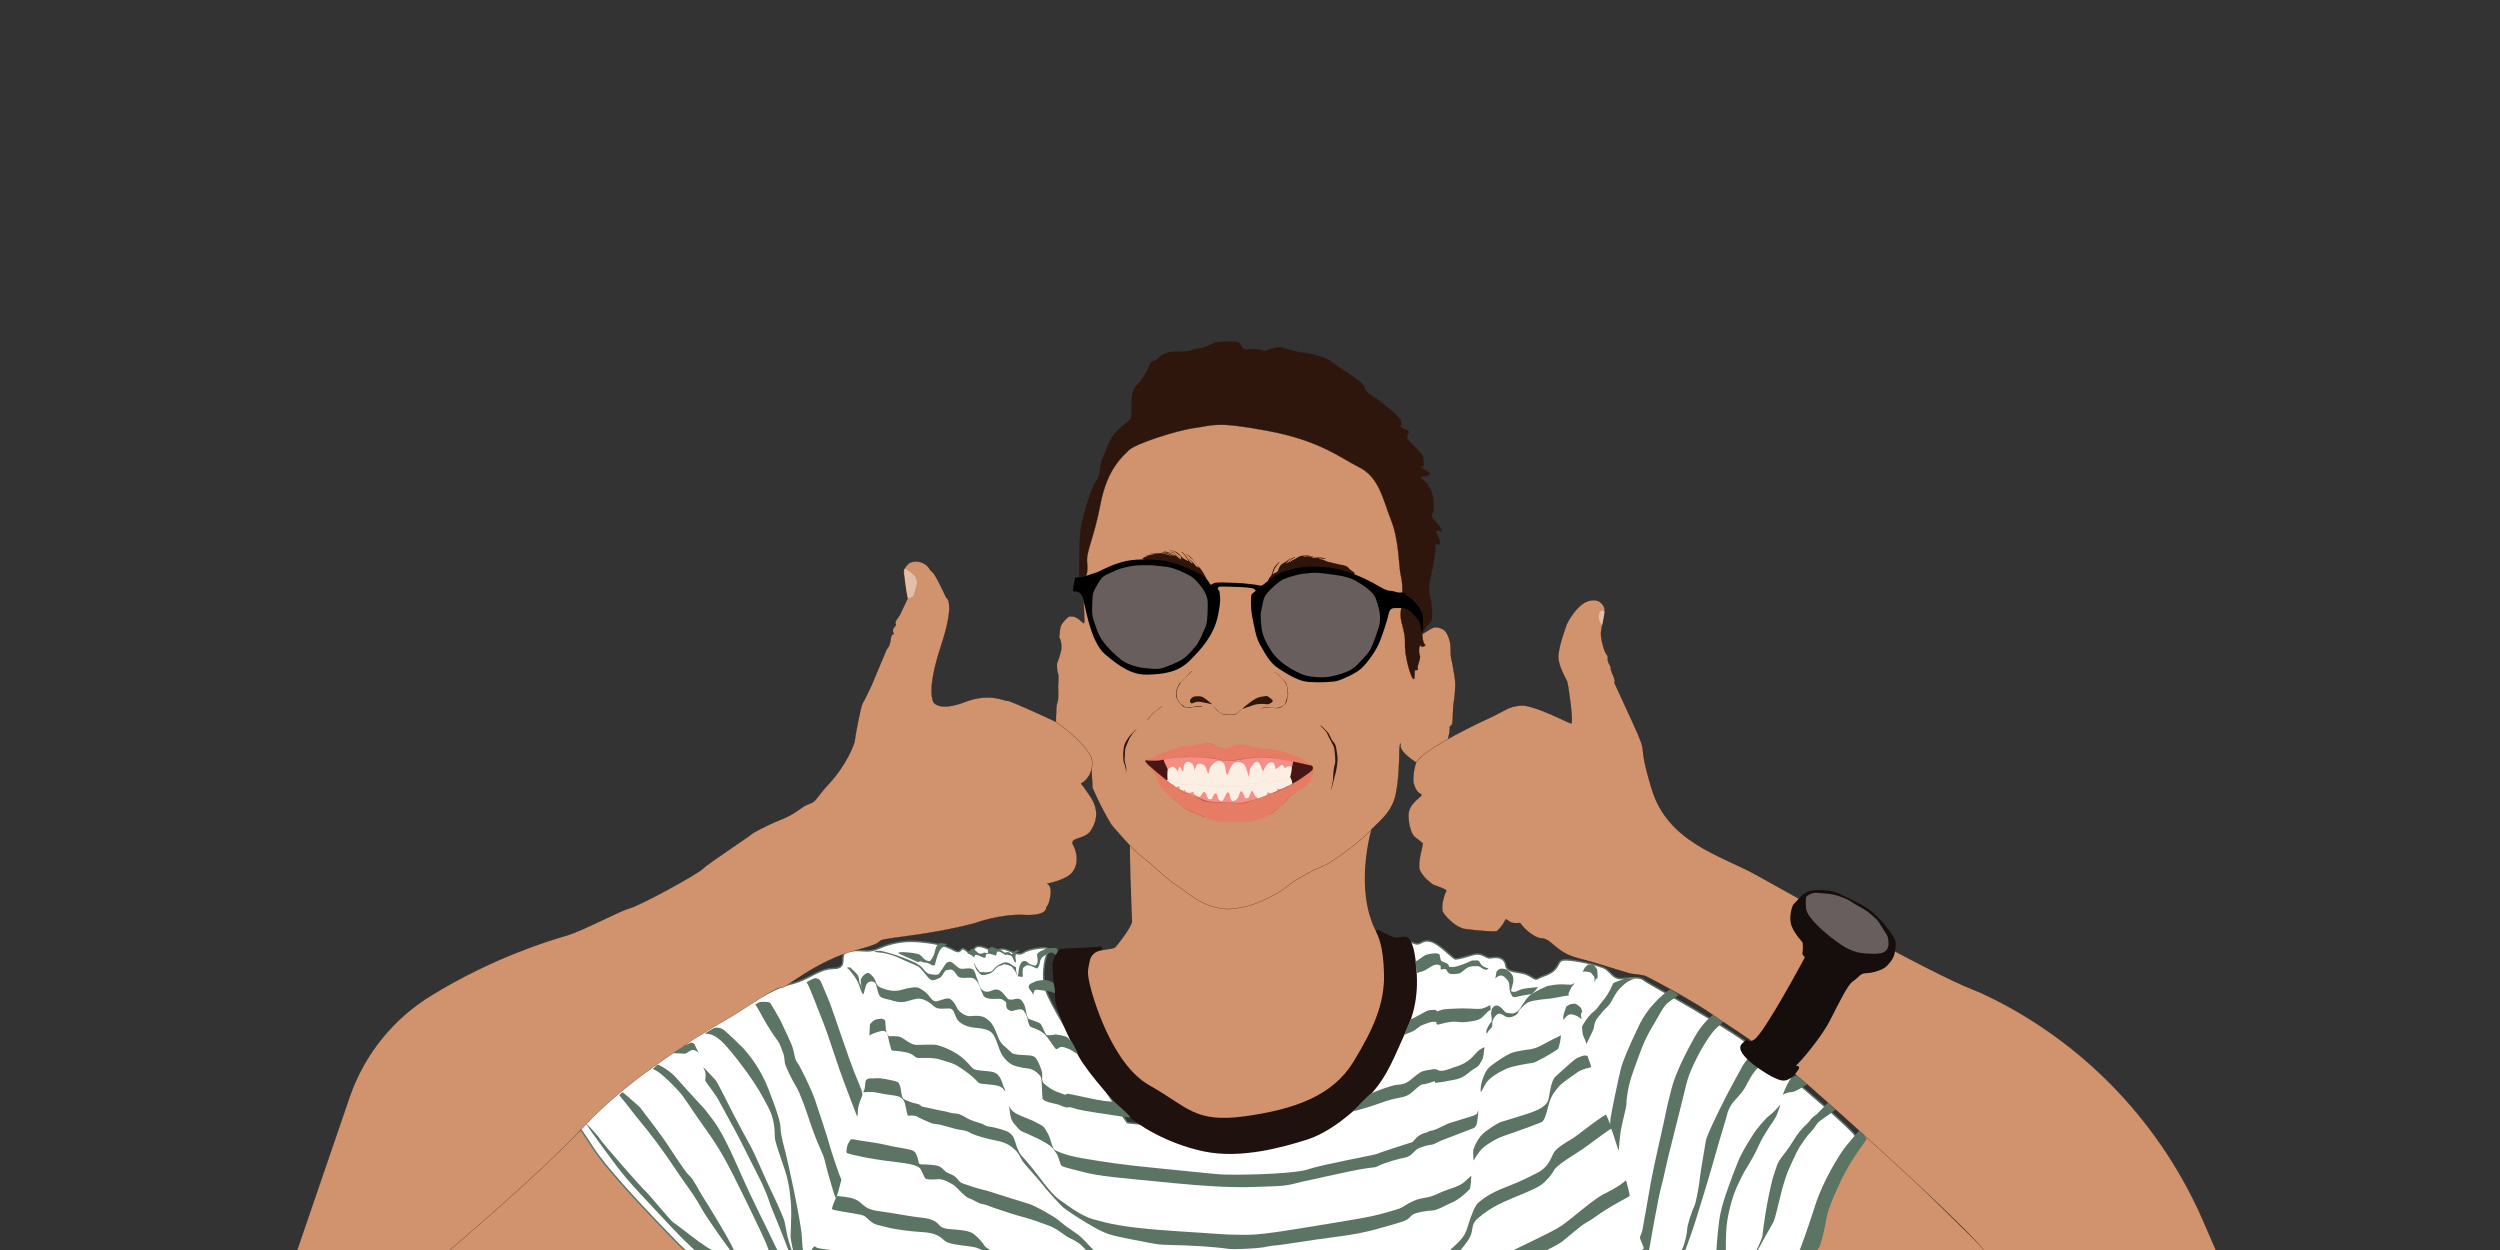 <?xml version="1.0" encoding="utf-8"?>
<!-- Generator: Adobe Illustrator 24.1.2, SVG Export Plug-In . SVG Version: 6.00 Build 0)  -->
<svg version="1.2" baseProfile="tiny" xmlns="http://www.w3.org/2000/svg" xmlns:xlink="http://www.w3.org/1999/xlink" x="0px"
	 y="0px" viewBox="0 0 10000 5000" overflow="visible" xml:space="preserve">
<rect x="0" y="0" width="10000" height="5000" fill="#333333" stroke="none"/>
<g id="biceps">
	<path id="right_bicep" fill="#D1936E" d="M7470.1,4538.6l481,473.2l-705.2,2.3C7245.9,5014.2,7383.2,4513,7470.1,4538.6z"/>
	<polygon id="left_bicep" fill="#D1936E" points="2344.4,4502.9 2792.7,5012.5 1748.7,5011.9 	"/>
</g>
<g id="face">
	<path id="neack" fill="#D1936E" d="M4521.4,3369.3l965.9-58.8c0,0-75.1,246.1,19.8,421.3c94.8,175.1,68.7,395.1,28.5,459.7
		c-40.1,64.6-106.5,233.9-267.1,279.3c-160.6,45.4-312.4,99.5-452.1,59.3c-139.6-40.1-417.2-199-466.1-349.1
		c-48.9-150.1-73.3-315.9-17.5-350.9c55.9-34.9,115.2-31.4,125.7-38.4s69.8-87.3,69.8-104.7
		C4528.3,3669.5,4515.1,3364.4,4521.4,3369.3z"/>
	<path id="head" fill="#D1936E" stroke="#2E160C" stroke-miterlimit="10" d="M4445.6,3299.1c-46.1-76.4-75.6-147.8-75.6-147.8
		s-5.2-89-4.1-111.1c1.2-22.1-16.9,0-16.9,0s-27.9,43.6-59.3,9.9c-31.4-33.7-60.5-51.2-64-97.7c-3.5-46.5-2.6-130.6,3.5-142.3
		c6.1-11.6,2.9-62,2.9-62s4.1-45.4-0.6-54.7c-4.7-9.3-3.8-39-3.8-39s16.9-42.8,17.7-62c0.9-19.2-3.8-34.6-7-39.3
		c-3.2-4.7-1.2-9,0-17.2c1.2-8.1,0.6-23.9,6.4-35.5c5.8-11.6,26.8-34,32.3-34.3s19.2-3.5,36.9,9.9s20.1,21.2,22.7,14
		s-4.7-112.9-2.9-127.4c1.7-14.5-8.1-119.3,8.1-189.1c16.3-69.8,17.7-112.9,63.1-208.9c45.4-96,52.7-146.3,197-234.2
		c144.3-87.9,242-94.8,281.6-89c39.6,5.8,279.9,8.1,353.2,62.3s238.6,96.6,292.7,170.5s93.1,268.8,93.1,268.8s41.3,377,50.6,382.3
		c9.3,5.2,9.3,13.4,21.5,7.6s35.5-25.6,50-23.9c14.5,1.7,30.3,7,39,19.2c8.7,12.2,16.9,36.1,18,50.6c1.2,14.5,0,43.6,4.1,59.3
		s8.7,44.2,10.5,55.3s5.8,27.3,4.7,55.9c-1.2,28.5-5.2,59.9-7,67.5c-1.7,7.6-2.9,71-4.7,78c-1.7,7-12.8,11.1-10.5,16.3
		c2.3,5.2-4.1,33.2-8.7,56.4s-22.1,66.3-51.2,76.8c-29.1,10.5-55.3,19.2-68.7,9.3c-13.4-9.9-67.5-41.3-68.1-71s-4.7,18-4.7,18
		s0.6,140.2-20.9,200.2c-21.5,59.9-64,87.3-97.7,124.5c-33.7,37.2-147.8,122.8-182.1,136.7s-111.7,52.4-149,84.4
		s-128.6,73.3-167.6,80.3c-39,7-73.3,18.6-137.3-2.9c-64-21.5-90.2-53.5-135-81.5c-44.8-27.9-97.7-84.4-136.7-112.3
		S4445.6,3299.1,4445.6,3299.1z"/>
	<g id="hair">
		<path id="hair_1_" fill="#2E160C" stroke="#2E160C" stroke-miterlimit="10" d="M4343,2303.7l-26.5,5.5c0,0-1.4-161.7,9.3-210.9
			c10.8-49.2,37.6-144.6,59.1-174.1c21.5-29.5,10.7-63.6,30.1-103.2s27.2-78.4,67.5-110.9c40.3-32.6,41.1-28.7,43.4-52
			c2.3-23.3-7.8-90,21.7-117.9s45-66.7,52.8-84.6c7.8-17.8,12.4-5.4,28.7-19.4c16.3-14,26.4-26.4,60.5-28.7s67.5,0,79.1-7
			c11.6-7,21.7-3.9,45-10.1c23.3-6.2,44.2-23.3,62.8-22.5c18.6,0.8,68.3-7,81.5,5.4s9.3,27.2,29.5,24s52.8,0.8,56.6,2.3
			c3.9,1.6,14.7,7,22.5,2.3c7.8-4.7,47.3-17.1,64.4-10.9c17.1,6.2,72.1,20.2,83.8,20.2c11.6,0,86.1,14,110.2,34.9
			S5455.4,1527,5457,1548c1.6,20.9,28.7,32.6,51.2,48.9c22.5,16.3,92.3,68.3,96.2,88.4c3.9,20.2-9.3,17.8,3.9,26.4
			c13.2,8.5,28.7,7,25.6,19.4s-8.5,18.6-3.9,25.6c4.7,7,60.9,59.7,62.3,71.4c1.3,11.6,5.6,35.7,0,37.2c-5.6,1.6-19.6-6.2-4.9,5.4
			c14.7,11.6,39.6,19.4,30.3,27.9s-51.2,6.2-28.7,17.8c22.5,11.6,41.9,55.9,42.7,70.6c0.8,14.7,7,52.8,0,62.1
			c-7,9.3-7.8,19.4,8.5,34.9c16.3,15.5,33.4,43.4,24,41.9c-9.3-1.6-27.2-12.4-17.8,7c9.3,19.4,20.2,42.7,10.1,45
			c-10.1,2.3-16.3-11.6-14.7,6.2c1.6,17.8-13.2,100.1-16.3,111.7c-3.1,11.6-14.7,60.5-7,83.8s17.1,97,2.3,110.2
			c-14.7,13.2-26.8,32.2-30.4,41.7s2.5,43.6,9.5,46.7c7,3.1-12.4,14.7-17.1,4.7s-10.1,24.8-3.9,37.2c6.2,12.4-10.9,41.1-7.8,53.5
			s-12.4,2.3-12.4,10.9s1.6,43.4-8.5,27.9c-10.1-15.5-32.6-90.8-30.3-142c2.3-51.2-24-86.9-16.3-128s8.5-107.8,0-138.9
			c-8.5-31-6.2-140.4-38.8-221.9c-32.6-81.5-46.5-171.4-128-212.6c-81.5-41.1-159-107.1-366.9-145.8
			c-207.9-38.8-214.9-21.7-290.1-11.6c-75.3,10.1-240.5,64.4-264.5,89.2s-86.1,72.9-113.3,214.9c-27.2,142-58.2,189.3-53.5,234.3
			C4353,2295,4343,2303.7,4343,2303.7z"/>
		<path id="right_eyebrow_2_" fill="#2E160C" d="M5068.6,2330.2c-2.3,7.3,6.4-18.9,13.1-24.1c6.7-5.2,9.9-29.1,16.6-38.1
			c6.7-9,20.1-22.7,20.1-20.7c0,2-5.5,7-7.3,9.9s-11.9,13.7-14.3,22.1c-2.3,8.4-7.6,16.9-5.5,16.6c2-0.3,19.8-8.4,20.7-12.8
			c0.9-4.4,6.7-22.1,17.5-28.2c10.8-6.1,23-13.5,25.6-16.9c2.6-3.4,7.6-7.8,5.8-4c-1.7,3.8-15.7,19.2-20.9,21.2
			c-5.2,2,14-5.5,16.9-7.9s4.4-11.3,14.3-16.3c9.9-4.9,11.1-0.3,7,0c-4.1,0.3-21.2,11.3-16.6,16s-3.5-1.5,10.5-7
			c14-5.5,22.7-16.9,39.3-17.5c16.6-0.6,22.1-0.9,24.7,0c2.6,0.9,1.5,2.6,0,2.6s-18.9-1.2-21.5,1.7c-2.6,2.9,7.3-1.2,15.1-0.6
			c7.9,0.6,19.2-2.3,23.6,0.9c4.4,3.2,0,2,0,2s-9.6-3.5-7.6-1.5c2,2,3.9,4.4,9.5,3.5s25.1-2.3,32.7-0.3s16.3,3.2,14,4.9
			c-2.3,1.7-21.8-4.4-25.3-1.5c-3.5,2.9,4.9,1.6,11.6,3.4c6.7,1.8,24.4,11.7,34,11.4c9.6-0.3,7.9,2,7.9,2s-7.9-2-5.5-0.3
			c2.3,1.7,18,2,24.1,4.9s38.7,4.1,46.3,16.3s22.4,12.8,24.4,23.6C5421.2,2306.6,5068.6,2330.2,5068.6,2330.2z"/>
		<path fill="#2E160C" d="M4830.9,2326.1c-8.1-21.2-26.2-50.9-34.3-57c-8.1-6.1-21.2-31.1-35.2-41.6s-22.1-14.8-18-11.9
			s21.6,17.4,27.1,22.3c5.5,4.9,27.6,34.7,23,32.5c-4.7-2.2-11.3-6-15.7-13.5c-4.4-7.6-23.6-23.9-23-22.1c0.6,1.7,15.7,14.8,15.4,18
			s-11.1-5.5-13.7-9.9s-21.5-32.9-28.5-34.9c-7-2-0.6,0.9,0,1.7c0.6,0.9,6.1,4.4,10.5,11.1s13.1,17.7,13.4,19.2s3.2,6.1-3.2,2.6
			c-6.4-3.5-16.9-9-21.2-14c-4.4-4.9-14.8-20.4-35.5-25.6c-20.7-5.2-20.7-4.4-18-3.5c2.6,0.9,20.7,3.8,30.5,11.3
			s20.7,15.1,19.5,17.5s3.2,11.5,0.3,9.5s-20.2-25-38.5-30.8c-4.5-1.4-4.2,0.7-4.2,0.7s19.6,3.3,36,25.5c16,21.6-8.1-9.3-18.3-12.8
			c-10.2-3.5-28.8-14.8-40.1-14c-11.3,0.9-3.8,1.5,0,1.7c3.8,0.3,33.7,9.7,37.5,13.7c3.8,4-0.6,1.4-7.9-1.2
			c-7.3-2.6-25.9-11.9-35.7-11.1c-9.7,0.9-3,2.9,2.2,3.2c5.2,0.3,34,10.8,30,11.1c-4.1,0.3-30.8-13.1-47.4-11.1
			c-16.6,2-46.5,2.6-40.7,3.8c5.8,1.2,19.2-0.3,18.6,0.9c0,0,1.2,0.4-4.9,1s-36.2,6-30.7,6c5.5,0,15-2.9,11.1-0.9
			c-3.9,2-23,7.3-20.9,11.8S4830.9,2326.1,4830.9,2326.1z"/>
	</g>
	<g id="nose">
		<path id="right_cavity" fill="#2E160C" d="M4848.9,2817.2c0,0-27.3-23.3-37.2-28.5c-9.9-5.2-31.4-5.2-40.7,0
			c-9.3,5.2-11.1,13.4-11.1,15.1c0,1.7,1.2,11.6,9.9,9.3s14-8.7,34.6-5.2S4848.9,2817.2,4848.9,2817.2z"/>
		<path id="left_cavity" fill="#2E160C" d="M4975.2,2829.4c0,0,43.3-38.4,66.4-41.9c23.2-3.5,26.1-5.8,32.5,0
			c6.4,5.8,16.9,10.5,16.9,16.3c0,5.8-15.7,13.4-19.8,13.4c-4.1,0-33.2-5.2-58.2,3.5c-25,8.7-44.8,14.5-46.5,17.5
			C4964.7,2841,4975.2,2829.4,4975.2,2829.4z"/>
		<path id="left_nose" fill="#2E160C" d="M4768.8,2684.5c0,0-44.9,40.3-52.3,55.6s-10.5,24.2-10.4,28.4c0.1,4.2,0.4,20.3,3,26
			s8.1,14.9,12.9,19.3c4.8,4.4,14.5,12.9,18.4,14.1c3.9,1.2,10.3,3.9,28.3,0.8c18-3.1,16.7-4.7,22.9-4.8c6.2-0.2,15.5,1,16.9,2.3
			s-2.9,1.6-4.2,0.8s-12.6-1.4-16.9-0.1c-4.3,1.3-14.8,1.7-16.6,2.3c-1.8,0.6-11.2,3.1-16.2,2.8c-5-0.3-19.5-2.7-23.6-6.9
			c-4.1-4.3-13.9-15.4-15.7-17.2c-1.8-1.8-10.9-18.5-10.7-22.6c0.2-4.1-0.8-20.1,0-21.5s11.1-28.5,12.7-29.7s9.2-7.9,10.3-9.8
			c1.1-1.9,29.6-29.9,29.9-31c0.3-1.1,10.6-9.5,10.9-9.1C4768.8,2684.5,4768.8,2684.5,4768.8,2684.5z"/>
		<path id="right_nose" fill="#2E160C" d="M5096.8,2687.4c9.3,5.8,47.7,33.7,51.2,61.1c3.5,27.3,4.7,30.8,0,43.1
			c-4.7,12.2-4.1,23.9-16.9,31.4c-12.8,7.6-19.8,9.9-34.3,8.7c-14.5-1.2-28.5-4.7-48.9,0.3c-20.4,5,11.9-1.2,16.2-0.9
			c4.3,0.3,8.7-1,26.1,0.5c17.4,1.5,25.3,2,32.1-1.6c6.8-3.7,22.1-13.8,24.5-25.5s6.3-26.3,6.1-29.4c-0.2-3.1-3.5-36.2-9.8-45.1
			c-6.3-8.9-25.3-27.9-26.2-28.5c-0.9-0.6-15.4-12.1-18.3-13.6S5096.8,2687.4,5096.8,2687.4z"/>
		<path id="mide_nose" fill="#2E160C" d="M4963.6,2838.6c-7.8,7.7-17.4,17.5-24.9,18.4s-33.6,2.1-40,0.8s-18.8-5.6-27.9-15.2
			c-9.1-9.6-16.8-19.5-17-18.7c-0.2,0.8,1.5,1.7,1.7,2.5c0.2,0.7,11.6,13.2,12.1,14.4c0.5,1.2,11.5,10.2,15.5,12.1s14.4,7.7,21.6,7
			c7.2-0.7,33.7-1.5,34.7-1.5s5.9-1.7,9.5-5.2c3.6-3.5,8.9-8.3,9.7-8.8c0.8-0.5,5.2-4.5,5-5
			C4963.4,2838.8,4963.6,2838.6,4963.6,2838.6z"/>
		<path fill="#2E160C" d="M4546.4,2916.1c0,0-46.5,37.8-51.4,75.1s-0.8,58.2,1.2,61.5s6.2,17.8,6.6,23.1s1.9,9.9,0.8,13.6
			c-1.2,3.7-0.8,8.9,0.6,1.2c1.4-7.8,1.2-21.1-0.6-27.5c-1.7-6.4-6.8-20.8-4.7-32c2.1-11.2-1.2-28.7,4.7-43.4s14.4-35.9,17.6-39.2
			c3.3-3.3,8.1-14.5,11.6-17.3C4536.3,2928.3,4550.5,2912.6,4546.4,2916.1z"/>
	</g>
	<g id="contours">
		<path fill="#2E160C" d="M4649.7,2823.8c0,0-36.7,24.8-46.5,38.2c-9.9,13.4-10.2,14.5-15.7,17.5c-5.5,2.9,2.6-0.1,3.8-1.2
			c1.2-1.1,7.6-7.5,8.1-8.9c0.6-1.4,5.4-9.1,7.1-9.8c1.7-0.7,8.9-9.8,12.9-12.2s10.8-8.9,12-9.5c1.2-0.6,12.5-8.3,13.5-9.2
			C4645.8,2827.8,4651.2,2823.4,4649.7,2823.8z"/>
		<path fill="#2E160C" d="M5281.6,2900.9c1.3,7.2,23.3,20.9,27.9,34.9c4.7,14,25.8,45.6,27.6,58.7c1.8,13.1,6.6,51.6,2.3,62.6
			c-4.3,11.1-5.5,28.6-6.3,39.1c-0.8,10.5,0,26.4-5.6,46c-5.6,19.6-4.7,18.8-2.3,14c2.3-4.8,10.7-36.3,11.8-44.2
			c1.2-8,2.5-7.4,5.2-18c2.7-10.7,10.3-47.5,7.6-67.5s-4.7-47.9-14.5-56.8c-9.9-8.9-18-34.5-23.5-40
			C5306.5,2924.2,5281.1,2897.8,5281.6,2900.9z"/>
		<path fill="#2E160C" d="M5527.9,3031.3"/>
	</g>
	<g id="mouth">
		<path fill="#471715" d="M4580.7,3041.5c0,0,161.6-28.9,178.6-26.7c17,2.1,407.9,5.8,441,24.1c33.2,18.3,50.6,20.9,51.2,30.5
			c0.6,9.6,0,25.9-7.3,33.2c-7.3,7.3-218.2,142.3-249,141.4c-30.8-0.9-156.2,21.5-223.1-23c-66.9-44.5-132.4-116.6-143.7-125.5
			C4617.1,3086.5,4575.9,3044.9,4580.7,3041.5z"/>
		<path id="gums" fill="#F58E87" d="M4672.3,3079.4c0,0-25-45.4-16.5-50.4s225.6-14.9,303.9-10.7c78.4,4.3,211,13.6,212.8,18.4
			c1.7,4.8-3.4,31.4-5.3,34.3c-1.9,2.9-14.3,27-8.5,38.2c5.8,11.2,14.5,29.1,12,34.1c-2.5,5-3.3,46.5-54.9,59.2
			c-51.6,12.6-275.4,54.1-340.2,21.1s-120.8-91.2-116.9-95.8c3.9-4.7,16.3-9.7,16.1-14.7C4674.6,3108.1,4672.3,3079.4,4672.3,3079.4
			z"/>
		<path id="top_lip" fill="#E67C64" d="M4580.7,3040.6c23.3-5.2,50.6-23.9,75.6-31.4c25-7.6,65.7-26.2,87.9-25.6
			c22.1,0.6,41.9-7,60.2-9.9s36.7-1.7,49.3,4.7c12.6,6.4,25.4,17.5,46.4,15.7c20.9-1.7,43.6-22.7,82.6-14.5s54.1,14,93.1,16.3
			c39,2.3,86.7,19.8,103.6,26.2c16.9,6.4,53.5,29.1,59.9,34.9c6.4,5.8,14,7.6,0,4.1c-14-3.5-129.8-31.9-184.4-31.1
			c-54.7,0.8-91.1,5.5-118.6,11.9c-27.5,6.4-47.8-2.3-66.4-5.2c-18.6-2.9-88.6-10.5-113.2-9.9c-24.7,0.6-90.4,8.7-114.3,14
			C4618.5,3045.8,4580.7,3040.6,4580.7,3040.6z"/>
		<path fill="#FBEEE2" d="M4737.8,3122.2c12-0.2,367.9-12.1,367.9-12.1l54.9-1.8c0,0,11.9,18.4,6.5,31.7c-5.4,13.3-17.1,5-17.1,5
			s-5.2-1.9-3.6,2.7c1.6,4.6-15.6,7-19.6,8.9s-13.5-0.9-13.5-0.9c-4.8-1.7-5.8,3.3-3.4,6c3.8,4.3-7.5,4.8-19,9.6
			c-11.5,4.8-11.6,0.2-15-1.3c-3.3-1.6-6.2-0.4-7.4,6c-1.2,6.4-9.7,7-25.2,15.3s-12.6-0.6-17.8-2.7c-5.2-2.1-12.8-22.1-16.1-25
			c-3.3-2.9-6.8,7.8-11.4,19.8c-4.6,12-12.2,9.9-16.1,8.9c-3.9-1-8.1-17.8-10.3-21c-2.1-3.2-4.9-7.7-8.9-5.8
			c-4.1,1.9-6,17.3-11.2,25.4c-5.2,8.1-13.4,14.6-21.3,13.5c-8-1-9.3-19-11.9-26.9c-2.6-7.9-2.2-7-7.1-8.7
			c-4.9-1.7-15.7,30.8-21.3,34.3c-5.6,3.5-10.9-0.6-14.6-4.3c-3.7-3.7-5-12.4-6.4-18.4c-1.4-6-7.4-6.6-9.5-6.8
			c-2.1-0.2-6.6,10.9-10.5,18.6c-3.9,7.8-12,3.9-15.3,3.7c-3.3-0.2-8.3-20.2-10.5-23.3c-2.1-3.1-4.3-3.9-8-4.8
			c-3.7-1-9.9,14.9-15.3,19c-5.4,4.1-15.9-5.6-19-6.4c-3.1-0.8-7.2-9.7-7.8-12.2s-4.3-1.6-8.9,2.1c-4.7,3.7-13-1-17.8-1.6
			s-4.8-7.4-6-9.1c-1.2-1.8-1.9,0.2-4.1,2.1c-2.1,1.9-14-2.5-16.5-4.9c-2-1.9-1.4-11.4-2.6-12.1c0,0-3.6,0-6.8,2.6
			c-3.2,2.6-5.1,2.8-8.5-0.4c-3.4-3.2-7.7-5.9-7.2-7.2c0.5-1.3,0-2.1-2-1.9c-2,0.2-6.4,1.9-7.8,0.4c-1.4-1.5-21.1-13.8-18.8-16.2
			c2.3-2.4,5.2-4.5,6.6-4.3S4728,3122.4,4737.8,3122.2z"/>
		<path id="teeth" fill="#FBEEE2" stroke="#F58E87" stroke-width="0.25" stroke-miterlimit="10" d="M4670.6,3078.4
			c-1.4,15.1-2.3,38.1,1.5,41.9c3.8,3.8,24.4,12.5,34.3,9.3c9.9-3.2,5.8-8.4,7.9-5.8c2,2.6-0.3,10.8,4.9,11.9c5.2,1.2,16,4.1,16.9,0
			c0.9-4.1,0.6,2.2,4.4,2.1c3.8-0.1,22.7,2.6,30.5-2.1c7.9-4.7,7.3-5.5,9.3-4.4c2,1.2,2.3,5.8,9,7.1c6.7,1.3,20.1,4.8,30.3,3.3
			s8.1-2.6,10.2-1.5c2,1.2,6.1,7,10.8,6.7s57.3,0.9,60.2-1.5s4.9-4.1,6.7-3.8s4.4,3.2,6.6,3.5c2.2,0.3,61.8,2.4,66.2,1.8
			c4.4-0.6,11.6-5.3,14.3-9.6s0.3-8.1,3.5-5.8c3.2,2.3,19.8,5.2,27.6,3.5s14.5-5.5,21.5-10.8c7-5.2,7.9-6.7,11.3-3.8
			c3.5,2.9,8.4,11.1,14.8,11.1s12.8,0.9,16.3-3.5c3.5-4.4,5.8-10.2,8.7-11.6s4.1-2.3,6.1,2.9c2,5.2,7.3,8.7,14.3,7.6
			c7-1.2,8.4-2,11.3-4.9c2.9-2.9,3.5-7,6.1-5.8c2.6,1.2,3.2,7,8.4,5.5c5.2-1.5,13.1-5.5,15.7-12.2s8.1-33.7,6.7-39.3
			c-1.5-5.5-11.3-7.9-16.6-4.9c-5.2,2.9-11.9,9-12.5,6.4c-0.6-2.6-5.8-13.7-10.5-12.2s-18.9,13.4-22.4,15.7s-2.9-6.1-4.4-10.5
			s-4.7-13.4-7.9-14.8s-16-1.5-21.8,4.9c-5.8,6.4-18.3,25.3-17.5,30c0.9,4.7-4.7-4.4-6.4-10.5c-1.7-6.1-9.9-28.2-18.9-27.6
			c-9,0.6-14,7.3-14.3,9.9c-0.3,2.6-12.5,6.1-14.8,27.3c-2.3,21.2-3.2,24.1-4.4,20.4s-10.8-43.3-20.7-49.5
			c-9.9-6.1-26.5-11.9-37.7-2.3c-11.2,9.6-18.4,22.4-22.4,38.1c-3.9,15.7-10.1,2-10.1-3.5c0-5.5-2.9-27.1-8.7-34
			c-5.8-7-19.5-13.4-31.1-6.4s-24.1,20.1-25.9,30.8c-1.7,10.8-3.2,18.6-6.1,15.1c-2.9-3.5-6.1-27.6-17.5-33.5
			c-11.3-5.8-24.7-7.5-29.1,3.5s-6.7,16.8-6.4,19.2s-3.8-22.1-9.9-27.1c-6.1-4.9-13.1-9.3-19.2-7.9c-6.1,1.5-14.8,10.2-15.1,23.6
			c-0.3,13.4-2.3,17.5-4.7,14c-2.3-3.5-9-18.9-11.9-16.9c-2.9,2-4.9,7.6-4.9,15.7s-4.1-2.3-8.1-7c-4.1-4.7-10.2-10.8-15.7-9.6
			C4684,3067.9,4670.8,3075.7,4670.6,3078.4z"/>
		<path id="bottom_lip" fill="#E67C64" d="M4587.1,3054.8c54.1,47.4,128.3,107.9,151.9,115.2s59.1,19.8,64.9,24.1
			c5.8,4.4,28.5,15.1,75.6,15.1c47.1,0,80.3,14.5,185.6-27.3c105.3-41.9,130.9-62.3,147.2-73.3c16.3-11.1,34.6-25,36.9-28.5
			c2.3-3.5,5.8-8.4,5.8-3.8c0,4.7-11.9,53.8-23.9,62.3c-11.9,8.4-65.2,40.4-79.7,57s-39.9,37.8-64.6,57.9
			c-26.2,21.3-75.6,34-102.1,35.2c-26.5,1.2-108.2,0.6-125.1-3.8c-16.9-4.4-118.1-46.8-138.5-63.7c-20.4-16.9-82-71.9-84.7-83.2
			c-2.6-11.3-8.1-36.1-25.6-55C4593.5,3064.1,4587.1,3054.8,4587.1,3054.8z"/>
		<path id="lip_contour" fill="#C05140" d="M4579.5,3040.6c6.5,0.6,42.7,4.6,66.7-0.8c24-5.4,83.7-12.1,86.4-12.6
			c2.7-0.4,89.1-0.8,127.7,6.8c38.6,7.6,41.9,11.9,62.1,8.6c20.2-3.3,69.2-10.9,79.1-11.5c9.9-0.6,75.3-3,82.2-1
			c6.9,2,52.3,8.7,59.6,10.1c7.3,1.4,43.3,8.4,65.2,13.5c21.9,5.1,39.1,8.8,39.2,9.1s0.1,0.5-1.6,0s-77.3-18.3-91.7-20.1
			c-14.4-1.8-59.6-11.1-84.2-12.4c-24.5-1.2-68.5,2.8-70.8,2.5s-57.2,9.2-64.1,9.8s-24,4.2-47-1.3c-23.1-5.5-60.1-11.7-96.5-12.6
			c-36.4-0.9-75-1.2-112.6,5.7c-37.6,6.9-50.1,8.9-67.5,8.4c-17.4-0.4-30.5-0.6-31.1-1.4S4579.5,3040.6,4579.5,3040.6z"/>
		<path id="lip_contour_one" fill="#C05140" d="M4692,3194.2c2.9,2.2,24.1,22.4,29.7,25.9c5.5,3.5,20.2,14.7,55.7,30
			c35.5,15.3,38,16,38.1,17c0.1,1-0.2,1.3-6.2-1.5s-24.4-12-33.2-14.6c-8.8-2.7-33.4-16.1-36.9-18.3c-3.5-2.1-36.2-26.6-41.1-32
			c-4.8-5.5-6-5.8-6-6.2C4691.9,3194.1,4692,3194.2,4692,3194.2z"/>
		<path fill="#C05140" d="M4822.1,2971.8c5.9,0,15.9,0.6,21.5,2.3s17.3,7.4,20.5,9.6c3.2,2.2,12.4,7.7,19,8.6
			c6.6,0.9,11.9,2.1,14.9,1.8c3.2-0.3,3.4-0.5,3.3-0.4c-0.1,0.1-1,0.2-1.6,0.4c-0.6,0.2-2.5,0.3-3.3,0.3c-0.9,0-13.9-0.9-16.9-1.9
			c-3-0.9-5.9-2.8-6.4-3.1c-0.5-0.3-7.5-4.3-9.1-5c-1.6-0.7,0.5,0.3-4-2.2c-4.5-2.5-5.9-3.1-12-5.5c-6.1-2.4-6.5-2.3-8.4-2.5
			c-1.9-0.3-12-1.4-14.4-1.9c-2.4-0.4-3.3-0.2-3.2-0.4C4822.1,2971.8,4822.1,2971.8,4822.1,2971.8z"/>
		<path fill="#C05140" d="M5157.9,3187.4c-3.8,3.8-14.4,15.4-18,19.8c-3.7,4.4-15.2,13.2-18.5,16.7s-19,18.4-24.8,21.2
			c-5.8,2.8-13.2,10.9-15.3,11.8c-2.2,0.9-1.8,1.7-0.9,1.5c0.9-0.3,9.8-7,11-7.6c1.2-0.6,6.7-6.3,9.5-7.3c2.7-1,10.7-9.1,13.5-11.9
			c2.8-2.7,2.9-4.3,8.1-8.1c11-8.1,20.2-17.9,21.9-18.8s9.6-11.9,11.5-14.2s2.7-3.3,2.5-3.2
			C5157.9,3187.4,5157.9,3187.4,5157.9,3187.4z"/>
		<path fill="#C05140" d="M4585.2,3053c20.6,18,64.2,54.5,68.2,57.7c3.9,3.2,56.9,51.9,88.7,60.3c31.8,8.4,62.1,24.5,68.8,27.1
			c6.7,2.7,23,12.2,96.3,12.4s45,9.9,115.3-13.3c70.3-23.2,78.7-30.3,101.4-39.9c22.7-9.6,55.4-26.4,70.1-36.3
			c14.7-9.8,48.2-32.3,53.9-39.3c5.7-7,5.8-7,5.8-6.8c0,0.2-0.3,0.5-0.8,1.2s-2.6,4.1-8.1,8.9c-5.5,4.8-19.3,15.5-25.5,19.3
			c-6.2,3.7-24.5,17.2-26.4,18.1s-23.9,13-25.8,15.2c-2,2.2,0.5,0.1-18.1,9.5c-18.6,9.4-37.2,18.9-42.3,20.3s-87.2,32.3-99.2,36
			c-12,3.7-26.6,10.5-36.3,10.5c-9.7,0-62.3-3.1-74.3-2.3c-12,0.8-72.5-0.8-87.9-9.9s-35.9-23.1-55.3-26
			c-19.4-2.9-31.8-12.4-35.5-14.2c-3.7-1.7-57.6-41.1-62.6-46.7c-5-5.6-55.5-47.3-57.6-49.3s-13.9-12-13.3-12.3
			C4585.2,3053,4585.2,3053,4585.2,3053z"/>
	</g>
	<g id="sunnies">
		<path id="sunnies_outline_2_" d="M4300.8,2309.8c0,0-12.2,54.7-7.5,55.9c4.7,1.2,25.7-4.4,36.1,19.9s29,179.1,90.7,231.4
			c61.7,52.4,110.5,83.8,171.1,81.5c60.5-2.3,117.5-7,166.4-54.7c48.9-47.7,98.9-105.9,114-180.4s7-75.6,7-90.8
			c0-15.1-9.9-12.5-7-18.6c2.9-6.1-1.2-7.3,12.5-7.6c13.7-0.3,115.8,0.9,130.3,8.4c14.5,7.6,5.8,10.8,1.5,14.3
			c-4.4,3.5-11.3,6.1-11.6,18.9s-2.6,46,5.8,84.9c8.4,39,13.4,77.7,30.5,106.5c17.2,28.8,35.8,71,75.3,95.7
			c39.6,24.7,77.7,49.7,119,52.7s92.8,0.9,113.2-4.1c20.4-4.9,73.6-29.7,94.5-47.7c20.9-18,54.4-62,70.7-96.6
			c16.3-34.6,36.9-104.1,39.9-117.8c2.9-13.7,5.8-28.8,25-29.4c19.2-0.6,25,1.2,31.1-0.6c6.1-1.7,27.9,9.2,37.5,18.6
			s33.2,32.9,34.9,51.8c1.7,18.9,4.1,24.7,6.4,23c2.3-1.7,3.5-5.8,3.8-23.9c0.3-18,1.5-42.8-7.9-58.5c-9.3-15.7-24.7-38.4-46-53.2
			s-18.6-17.5-25.6-19.5c-7-2-8.4,4.1-33.2-3.5c-24.7-7.6-20.4,3.8-60.8-20.1s-87-46.3-135-60.8c-48-14.5-63.4-15.1-87.9-16.9
			c-24.4-1.7-62.8-7-117.8,5.8s-57,17.5-79.4,30.5c-22.4,13.1-42.2,33.2-47.7,34.9s-3.8,4.7-14.3,1.7s-63.1-9-87.3-9.9
			s-75.3-2.6-77.7-1.5c-2.3,1.2-10.5-0.6-15.7,2.3c-5.2,2.9-11.3,8.7-14.8,4.7c-3.5-4.1-10.8-30.3-64.6-53.5s-87.3-36.9-131.8-41.9
			c-44.5-4.9-108.5-8.7-164.7,8.7c-56.1,17.5-78.8,35.8-98.6,41s-23.3,8.7-38.4,11.9s-13.4,5.8-24.7,5.5
			C4307,2308.9,4300.8,2309.8,4300.8,2309.8z"/>
		<path fill="#675E5D" d="M4603.6,2260.9c50,4.7,75.6,4.7,112.1,20.9c36.5,16.3,53.1,22.5,74.1,46.5c20.9,24,40.7,51.2,41.1,80.7
			c0.4,29.5-0.4,82.6-9.3,100.5c-8.9,17.8-23.7,60.1-43.8,81.1c-20.2,20.9-30.6,42.3-81.1,63.6c-50.4,21.3-58.2,22.9-88.8,20.9
			s-90.4-8.1-127.2-39.2c-36.9-31-77.2-71-91.2-111.7c-14-40.7-22.9-58.2-20.9-90s-1.9-57.4,11.6-79.1c13.6-21.7,20.2-45,47.3-57.4
			c27.2-12.4,46.9-22.5,71.8-27.9c24.8-5.4,39.2-8.5,66.3-8.9C4592.7,2260.5,4603.6,2260.9,4603.6,2260.9z"/>
		<path fill="#675E5D" d="M5291.3,2293.1c69.8,8.5,102,13.6,132.3,30.6c30.3,17.1,71.8,45.4,80.3,72.5s26,69.4,10.1,116.4
			c-15.9,46.9-26.8,83.4-47.7,106.3c-20.9,22.9-44.2,52.3-72.1,65.1c-27.9,12.8-70.6,24.5-100.5,25.2c-29.9,0.8-66.7-3.5-89.6-13.6
			s-84.6-41.5-113.7-84.2c-29.1-42.7-41.5-72.1-44.6-104s-5-52.4,0-68.7s4.5-45.4,22.4-65.9c17.9-20.6,47-47.3,66.8-56.2
			c19.8-8.9,62.8-20.2,77.6-21.7c14.7-1.6,45.4-4.7,56.6-3.5C5280.5,2292.7,5291.3,2293.1,5291.3,2293.1z"/>
	</g>
</g>
<g id="shirt">
	<path id="shirt_1_" fill="#FFFFFF" stroke="#5C7464" stroke-width="6" stroke-miterlimit="10" d="M2698.8,4183.3
		c0,0,368.7-226.5,454.8-245.1c86.1-18.6,115.6-63.6,181.5-64.4c65.9-0.8,10.9-62.8,60.5-69.8c49.7-7,73.7,7,107.8-6.2
		c34.1-13.2,85.3-38.8,173.8-31c88.4,7.8,117.1,22.5,142,35.7c24.8,13.2,22.5-11.6,34.9-7s33.4,32.6,38.8,10.9
		c5.4-21.7,17.8-28.7,58.2-10.9c40.3,17.8,41.1-8.5,75.3,3.9s49.7,24,69,10.1c19.4-14,91.3-23.9,95.4-14.7c4.1,9.2,1.8,12,1.8,12
		s-26.5,46.8-15.1,133.7c11.4,86.9,331.9,550.3,331.9,550.3l677.9,68.4l403.8-446.3l16.2-343.4c0,0,22.6-8.3,49,3.4
		c26.4,11.6,28.7-16.1,65.2-7.6c36.5,8.4,90.8,70.5,100.1,70.5c9.3,0,23.3-3.1,67.5-16.3c44.2-13.2,51.2,17.1,76.8,11.6
		c25.6-5.4,53.5,0.8,57.4,31c3.9,30.3,55.1,23.3,82.2,34.9c27.2,11.6,33.4,25.6,48.1,16.3c14.7-9.3,48.9-14.7,68.3-38
		c19.4-23.3,10.1-37.2,46.5-35.7c36.5,1.5,136.1,21.8,156.5,37.3c20.4,15.5,28.9,35.7,53.8,37.2s76.6-11.1,96.1,5.7
		c19.5,16.8,332.1,180.5,480.3,300.7c148.2,120.2,358.5,301.2,366.2,322.8c7.7,21.6,13.9,1.5-6.3,29.4
		c-20.2,27.9-127.2,187.7-148.2,311.9s-46.5,127.8-46.5,127.8h-4460c0,0,3.9,15.7-58.2-47.9c-62.1-63.6-268.4-275.4-332-375.5
		c-63.6-100.1-65.8-90.3-63-93.1c2.7-2.9,129-116.3,148.4-128C2474.8,4356.3,2673.7,4191.1,2698.8,4183.3z"/>
	<path id="lapel" fill="#1F110E" d="M4243.8,3795.2c0,0,141.4-7,155.4-8.7c14-1.7,7.8,12.4,7.8,12.4s-40.7,7.3-47.9,44.8
		c-7.3,37.5-11.1,40.9-1.2,88.1c9.9,47.3,86.7,323.6,240.3,409.8c153.6,86.1,179.2,151.3,381.7,123.4
		c202.5-27.9,351.4-83.8,432.9-216.4c81.5-132.7,125.7-235.1,123.3-351.4c-2.3-116.4-25-154.2-29.1-165.2
		c-4.1-11.1-1.2-12.2,2.3-13.4c3.5-1.2,54.7,29.7,71,31.4c16.3,1.7,39-8.7,50,0c11.1,8.7,23.9,26.8,31.4,86.1
		c7.6,59.3,17.5,168.7-32.6,277c-50,108.2-78,192.6-149,267.1c-71,74.5-163.5,150.7-254.8,179.2c-91.3,28.5-261.2,78-411.4,46
		c-150.1-32-264.7-107.6-303.7-143.7c-39-36.1-155.4-164.7-194.9-235.1c-39.6-70.4-91.9-185.6-94.8-231.6
		c-2.9-46-14.5-126.3-9.3-146.6C4216.5,3827.8,4231,3799.9,4243.8,3795.2z"/>
	<g id="stripes">
		<path fill="#5C7464" d="M4947.3,4698.8c62.8,0,239.7-4.7,287.4-22.1c47.7-17.5,267.6-57.2,273.5-61.2s133.8-44.7,133.8-44.7
			s7,1.2,16.3-11.6c9.3-12.8,24.4-23.3,43.1-27.9c18.6-4.7,5.8-5.8,26.8-9.3c20.9-3.5,50-23.3,72.1-30.3c22.1-7,60.5-18.6,75.6-23.3
			s30.8-9.6,32.9-15.4c2-5.8,4.4-13.4,4.7-10.2s-3.8,47.4-7.3,55c-3.5,7.6-4.4,11.1-13.4,15.4s-119.6,45.1-130.3,50
			c-10.8,4.9-26.8,14.3-34.3,15.4c-7.6,1.2-14.8,1.2-28.2,5.8c-13.4,4.7-26.8,6.1-38.4,18c-11.6,11.9-23.3,23-33.5,25.9
			s-46,9-87.6,24.1c-41.6,15.1-29.1,15.7-47.7,17.5c-18.6,1.7-43.6,5.2-94.3,15.7c-50.6,10.5-152.7,33.2-187.6,40.7
			c-34.9,7.6-49.2,17.2-128.9,19.2c-79.7,2-144.6,10.5-384-12.8c-239.4-23.3-296.4-26.8-371.8-46.3c-75.3-19.5-76.8-19.5-81.5-25.6
			s-12.2-39.1-17.7-45.5c-5.5-6.3-12.5-23.8-36.4-39.2s-57.9-30.8-79.4-40.4c-21.5-9.6-27.1-8.7-39.9-23.6
			c-12.8-14.8-22.7-25.6-25.9-35.8s-7.3-32.6-7.6-39.9c-0.3-7.3-1.7-16.3,0-11.6c1.7,4.7,6.1,19.8,32.9,32.6
			c26.8,12.8,63.1,25,72.4,31.4c9.3,6.4,29.7,12.2,36.7,25.6s12.2,16.3,20.1,39.9c7.9,23.6,11.3,41.5,19.6,45.7
			c8.3,4.2,35.1,20.4,115.9,34s146.9,24.7,311,40.4c164.1,15.7,226,23.9,254.3,23.9C4928.9,4698.5,4947.3,4698.8,4947.3,4698.8z"/>
		<path fill="#5C7464" d="M3772.5,4188c41.2,16,71.6,34.9,97.2,62.3c25.6,27.3,20.9,28.5,53.5,32c32.6,3.5,56.4,1.7,70.4,19.2
			c14,17.5,16.9,36.1,19.8,42.5c2.9,6.4,12.8,25.6,4.7,18c-8.1-7.6-7-18-48.9-22.7s-48.9-2.9-55.9-9.3c-7-6.4-21.5-23.9-49.5-43.6
			s-41.9-30.3-73.3-39s-38.4-15.1-79.1-15.7c-40.7-0.6-36.1,2.3-46-1.7c-9.9-4.1-12.2-15.1-44.8-21.5c-32.6-6.4-49.5-4.7-52.9-7
			c-3.5-2.3-2.9-5.8-7.6-20.9c-4.7-15.1-9.9-48.3-12.8-50c-2.9-1.7-6.7-10.2-25.3-5.8c-18.6,4.4-39,13.1-40.7,14.8
			c-1.7,1.7-4.1,6.4-3.5,1.2c0.6-5.2,0.9-43.3,2.3-44.5c1.5-1.2,14.5-17.7,26.2-18.9c11.6-1.2,16.9-4.7,25-1.2
			c8.1,3.5,9,2.6,10.2,11.9c1.2,9.3,0.9,31.7,2.9,35.2c2,3.5,9.2,21.5,9.7,21.6c0.5,0.1,37.3-2.2,49.6,3.9
			c12.2,6.1,39.7,29.6,58.8,30.6c19.1,1.1,72.5-3.4,87.5,1.3C3764.9,4185.2,3768.1,4186.3,3772.5,4188z"/>
		<path fill="#5C7464" d="M6066.7,4206c49.5-10.5,62.8-5.2,99.5-25c36.7-19.8,61.7-32.6,69.2-35.5s5.2-7,7.6-2.9
			c2.3,4.1-7,50.6-11.6,54.1s-49.5,31.4-62.3,37.2c-12.8,5.8-27.9,16.9-43.6,18.6c-15.7,1.7-73.3,11.1-97.2,21.5
			s-70.4,33.7-86.1,61.7c-15.7,27.9-18,34.9-19.2,31.4c-1.2-3.5-0.6-26.8,5.2-43.1s11.6-41.9,36.1-61.1
			c24.4-19.2,58.8-40.7,75.1-48.3C6055.7,4207.2,6066.7,4206,6066.7,4206z"/>
		<path fill="#5C7464" d="M4913.9,4938.2c96.2,1.6,98.5,6.2,311.9-28.7s255.2-41.1,317.3-59s55.9-15.5,76-27.9
			c20.2-12.4,45-25.6,73.7-30.3s31.8-5.4,69.8-22.5c38-17.1,72.9-21.7,97.7-44.2s24.8-23.8,24.8-21.7c0,2.1-2.2,45.7-5.7,51.6
			c-3.6,5.8-43.1,43.4-72.2,55.1c-29.1,11.6-55.9,30.3-78,31.4s-62.8,7-78,16.3c-15.1,9.3-8.1,19.8-59.3,33.7
			c-51.2,14-115.2,38.4-233.9,53.5c-118.7,15.1-240.9,36.1-253.7,36.1c-12.8,0-36.1,4.7-53.5,8.1c-17.5,3.5-115.6,9.3-136.9,5.8
			c-21.3-3.5-85.3-10.5-177.3-14c-91.9-3.5-80.3,2.3-178-17.5c-97.7-19.8-120.3-20.9-173.6-50c-53.3-29.1-120.8-73.9-133-84.9
			c-12.2-11.1-67.7-71-81.3-90c-13.6-19-72.1-81.5-80.3-93.9c-8.1-12.4-12.8-28.7-27.9-43.4c-15.1-14.7-33.4-30.6-73.3-38.4
			s-86.1-20.9-100.9-28.3s-20.2-12.8-45.8-15.5c-25.6-2.7-67.4-19.4-93.1-22.5c-25.6-3.1-20.6-3.1-53.6-17.1
			c-33-14-21.7-15.1-41.9-17.5c-20.2-2.3-20.6,4.3-23.7-2.3c-3.1-6.6-9.3-53.1-16.3-59.7c-7-6.6-9.3-15.9-49.3-20.2
			c-40-4.3-57.8-12.8-83.8-12.4c-26,0.4-29.1,2.7-27.9,0c1.2-2.7,5.8-7.7,7-21.7c1.2-14,1.9-23.7,3.9-24.8s3.1-8.9,22.9-7.8
			c19.8,1.2,17.8-4.7,59.3,3.5c41.5,8.1,44.6,10.1,48.5,14.7s8.5,19.8,9.7,31.8c1.2,12,4.3,27.2,8.5,31s26.8,13.6,40.3,17.1
			c13.6,3.5,24.4,5,28.7,9.3c4.3,4.3,1.6,5,19.4,8.1c17.8,3.1,51.6,12,71.4,15.1c19.8,3.1,30.3,8.9,45,9.3
			c14.7,0.4,26.4,5,41.1,13.6c14.7,8.5,22.1,14.4,54.3,23.3c32.2,8.9,26.8,14.7,42.7,15.9s69.4,15.1,79.1,22.9s17.8,9.7,27.5,42.7
			c9.7,33,18.2,45.8,31,58.6c12.8,12.8,61.3,73.7,68.7,84.2c7.4,10.5,50.8,68.3,78,85.7c27.2,17.5,78,61.7,136.2,77.6
			s112.1,31.8,311.1,45.4C4886.4,4937,4913.9,4938.2,4913.9,4938.2z"/>
		<path fill="#5C7464" d="M6001,4488.8c57-17.5,110-33.2,135-43.1c25-9.9,50.6-25.6,56.4-43.1s9.9-79.7,30.3-97.2
			c20.4-17.5,73.3-68.1,86.1-73.3c12.8-5.2,24.4-11.6,34.3-9.9c9.9,1.7,5.8,0,9.3,8.7s14,36.7,11.6,37.8
			c-2.3,1.2-35.5,6.4-57.6,22.7c-22.1,16.3-59.9,40.7-72.1,55.9s-30.3,33.7-40.1,73.3c-9.9,39.6-17.5,63.4-27.9,68.1
			c-10.5,4.7-84.4,32-111.7,41.3c-27.3,9.3-52.9,18-64,23.9c-11.1,5.8-52.4,26.2-72.1,51.8c-19.8,25.6-23.9,39.6-24.4,35.5
			c-0.6-4.1-2.9-39.6,0-44.8c2.9-5.2,14-46,50-72.1C5980,4498.1,6001,4488.8,6001,4488.8z"/>
		<path fill="#5C7464" d="M5815.4,4269.4c29.5-8.5,48.9-18.6,65.9-33.4c17.1-14.7,27.3-31.8,41.2-39.6c13.9-7.8,17-10.9,14.7,0
			c-2.3,10.9-2.3,34.1-10.1,45.8s-8.5,20.9-28.7,31.8c-20.2,10.9-38.8,37.2-77.6,44.2c-38.8,7-55.9,11.6-66.7,11.6
			c-10.9,0-11.6,3.9-14,0c-2.3-3.9,7.8-9-22.5,1.7c-30.3,10.7-25.2-0.6-46.9,17.7c-21.7,18.2-31.8,33.4-62.8,39.6
			c-31,6.2-55.5,11.6-88.4,24c-33,12.4-110.7,35.4-106.5,31.7s59.2-65.7,74.3-72.2s76.4-30.5,98.5-32.8c22.1-2.3,32.2-1.6,55.1-19
			s36.5-34.5,62.8-38.8c26.4-4.3,36.9-7.4,44.6-3.1c7.8,4.3,14.4,7,31.4,2.7C5796.8,4277.2,5815.4,4269.4,5815.4,4269.4z"/>
		<path fill="#5C7464" d="M6294.8,4551c-38,23.3-72.1,42.1-82.2,64.5c-10.1,22.4-23.3,55.7-62.1,75.1c-38.8,19.4-59.7,31.7-128,58.1
			c-68.3,26.4-95.6,50.5-109.1,62.1c-13.5,11.6-26.7,45.8-38.3,82.2s-14,49.8-50.4,84.6c-36.5,34.7-40.3,34.7-36.5,34.7
			s40.1,2.2,43.6,0c3.5-2.2,40.9-49.1,45.6-59c4.7-9.9,9.3-18.6,11.4-35.3c2.1-16.7,5.8-31.4,25.4-46.9
			c19.6-15.5,46.9-41.7,130.7-76.4c83.8-34.7,112.7-46.4,133.4-66.3c20.8-20,33.9-39.2,36.5-45.2c2.5-6,16.7-24,77-61.7
			c60.3-37.6,84-59.2,113.5-79.5c29.5-20.4,37.4-28.5,40-26c2.5,2.5,28.7,88.8,29.7,86.3c1-2.5,2.3-50.8,10.9-93.5
			c8.5-42.7,20.8-81.7,20.2-98.3c-0.6-16.7,7.2-71.4,24.6-118.1s40-121.4,73.1-176.1c33.2-54.7,48.3-91.3,71-108.2
			c22.7-16.9,42.6-27.2,39.2-29.1c-3.4-1.9-30.7-24.3-36.1-20.6c-5.4,3.7-79.3,54.9-121.8,143.4c-42.5,88.4-64.6,143.1-71.6,168.7
			c-7,25.6-42.5,192-43.1,210.6c-0.6,18.6-1.2,15.6-1.4,14.6c-0.2-0.9-14.6-38.8-17.1-37.2s-25.7,15.2-64.5,44.9
			C6319.6,4533.2,6294.8,4551,6294.8,4551z"/>
		<path fill="#5C7464" d="M6289.8,4869.5c49.7-40.3,93.5-76.8,124.1-92.3c30.6-15.5,52.8-27.9,70.2-40.3
			c17.5-12.4,19.4-17.8,20.6-14s16.7,60.5,13.2,62.1c-3.5,1.6-60.5,32.6-93.9,53.5s-57,40.3-71.4,47.7
			c-14.4,7.4-22.1,12.8-59.3,43.1s-41.9,38.4-77.6,56.6c-35.7,18.2-49.3,26.6-53.5,26.6c-4.3,0-136.5,0-134.6,0
			s25.2-11.1,113.3-54.1s101.6-51.6,125.3-70.2C6289.8,4869.5,6289.8,4869.5,6289.8,4869.5z"/>
		<path fill="#5C7464" d="M6671.1,4414.5c-20.9,103.2-55.1,243.6-67.5,313.4c-12.4,69.8-30.6,176.9-34.1,193.2
			c-3.5,16.3-11.1,25-9.6,31.4s16.9,39,14.8,42.2c-2,3.2-32,16.9-26.8,16.3c5.2-0.6,46,4.7,46.3,1.5s39.6-228.7,51.8-270
			c12.2-41.3,5.7-35.9,56.1-231.6c50.4-195.7,40.3-183.8,74.1-256.5c33.7-72.7,72.1-124.7,82.2-135.1c10.1-10.5,37.9-33.1,35.7-34.4
			c-2.2-1.3-40.8-27.1-42.3-25.6c-1.5,1.5-41.5,31.3-73.3,88.7c-31.8,57.4-76.9,144.1-92.7,207.9
			C6670,4419.8,6671.1,4414.5,6671.1,4414.5z"/>
		<path fill="#5C7464" d="M6929.4,4338.5c-20.9,37.2-102.4,198.6-106.3,225.8c-3.9,27.2-20.9,121-23.3,145.8
			c-2.3,24.8-14.7,98.5-22.5,114c-7.8,15.5-28.7,76-28.7,93.9s-13,65.6-16.7,71.6c-3.7,6-11.4,22.9-10.3,22.9c1.2,0,14.7,1.9,14.9,1
			c0.2-1,28.1-74.1,44.2-125.7s51.2-162.9,79.3-263.8c28.1-100.9,43.6-144.3,47.9-164.5c4.3-20.2,16.7-41.5,24.8-50.8
			c8.1-9.3,34.9-36.8,46.9-57.4c12-20.6,29.1-62.5,61.3-88.4c32.2-26,51.3-42.8,49-44.7c-2.4-1.9-47.1-43.3-51.9-39
			c-4.8,4.2-57.9,66.7-67.3,83.8C6961.6,4279.9,6929.4,4338.5,6929.4,4338.5z"/>
		<path fill="#5C7464" d="M6931.9,4697.7c-9.9,29.7-46.5,116.4-55.3,186.2s-12.2,128.6-10.2,128.6s36.9,1.8,37.2,0
			s-2.6-77.4,5.5-129.2c8.1-51.8,23.6-103.3,37.2-133.2c13.7-30,25-54.1,39.6-77.4c14.5-23.3,35.5-59.8,47.1-86.3
			c11.6-26.5,23.3-45.2,39.6-71.3c16.3-26.2,27.9-36.9,38.1-64.6c10.2-27.6,11.6-32.9,9.9-31.7c-1.7,1.2-18.9,24.7-40.1,40.7
			c-21.2,16-56.7,59.6-69.2,80.3c-12.5,20.7-43.6,66.6-59.9,108.8C6935.1,4690.7,6931.9,4697.7,6931.9,4697.7z"/>
		<path fill="#5C7464" d="M7146.9,4341.9c-4.1,11.1-17.7,36.9-14.5,36.4c3.2-0.6,14.5-8.4,26.8-9.3c12.2-0.9,16-0.6,36.4-11.9
			c20.4-11.3,36.2-21.5,34.7-22.8c-1.5-1.3-38.2-36.2-40.8-34.3c-2.6,1.9-22.1,5.8-30,19.2S7146.9,4341.9,7146.9,4341.9z"/>
		<path fill="#5C7464" d="M7090.3,4715.9c-7.7,29.5-19.9,86.5-26.9,129c-7,42.5-12.2,81.5-13.4,96.6c-1.2,15.1-28.7,67.5-27.9,68.5
			s1.4,3.4,2.5,2.6c1.2-0.8,12-23.7,41.9-76.4c29.9-52.8,27.5-43.3,38.4-84c10.9-40.7,28-127.3,53.3-182
			c25.3-54.7,31.1-71.3,57.3-107.9c26.2-36.7,27.3-31.4,41.3-50.3c14-18.9,7.3-18.6,44.2-43.6c36.9-25,36-27.4,41.6-29.8
			c5.6-2.4,4.7-3.2,4.2-3.6c-0.5-0.4-30.3-28.3-31.7-27.7s-37.1,39.5-46.1,47.7c-9,8.1-22.4,16.6-24.7,20.7
			c-2.3,4.1-11.3,15.4-15.7,19.2c-4.4,3.8-27.3,25.3-42.8,48.3c-15.4,23-22.7,38.1-44.2,66c-21.5,27.9-29.7,36.7-39.9,70.4
			C7091.6,4713.1,7090.3,4715.9,7090.3,4715.9z"/>
		<path fill="#5C7464" d="M7380.5,4588.7c-26,34.1-89.2,136.9-119.5,232c-30.3,95-56.6,166-61.3,177.3s-8.3,14.6-6.9,14.6
			s63.8,0.7,65.5,0c1.7-0.7,16.5-14.8,23.2-34.4c6.8-19.7,19-72.8,21.7-90.7s10.1-48.2,24-82.5c13.9-34.3,47.4-111.3,84.3-168.5
			s57.3-78.5,54.8-81.2c-2.5-2.7-23.7-37.8-27.2-35.4S7380.5,4588.7,7380.5,4588.7z"/>
		<path fill="#5C7464" d="M6446.9,3946.3c-6.2,14.4-21.7,41.5-35.3,56.6c-13.6,15.1-22.1,32.2-35.3,41.9
			c-13.2,9.7-29.9,30.6-36.1,41.1c-6.2,10.5-12.8,19.4-12,21.7c0.8,2.3,0.4,25.6,5,36.1s11.6,24.4,11.6,30.6c0,6.2,7-11.6,12.8-22.9
			c5.8-11.2,17.5-34.1,18.6-43.4s2.7-23.7,15.9-38.8c13.2-15.1,19.4-26,31.8-36.5s19.8-22.1,28.7-39.6c8.9-17.5,21.7-36.1,36.5-48.9
			c14.7-12.8,17.5-16.2,34.5-23.7c17-7.5,20.3-7.8,18.7-7.6s-19.3,1.9-25.6,1.1c-6.3-0.9-16.3-1.2-38,8.1
			c-21.7,9.3-24.8,7-28.3,15.5S6446.9,3946.3,6446.9,3946.3z"/>
		<path fill="#5C7464" d="M6284.7,4016.1c10.1-1.3,15.9-3.1,23.3,2.3c7.4,5.4,17.1,12,17.8,18.6s5.7,8.5,2.3,11.6
			c-3.4,3.1-4.2,5.8-4.2,13.2c0,7.4,4.3,16.3,0.8,14c-3.5-2.3-14-11.6-22.9-14.4c-8.9-2.7-19.4-7.4-30.3-0.4
			c-10.9,7-17.1,19.8-17.8,17.8c-0.8-1.9-2.3-15.9,4.3-32c6.6-16.1,5-19.2,8.5-21.6C6270,4023.1,6279,4016.9,6284.7,4016.1z"/>
		<path fill="#5C7464" d="M6374.3,3859.8c6.6,5.8,14.7,15.9,15.1,23.7c0.4,7.8,1.9,29.3,0,29.6c-1.9,0.3-5.3,1.8-7.1,5
			c-1.8,3.1-2.2,12.1-3.8,9.3c-1.6-2.8,2.3-17.1-4.3-23.7s-8.1-15.5-22.5-16.3c-14.4-0.8-17.1-2.3-19.4-0.8c-2.3,1.6-3.9,4.3,0-3.1
			c3.9-7.4,5.8-13.2,10.9-16.7c5-3.5,6.2-10.9,18.6-8.9S6374.3,3859.8,6374.3,3859.8z"/>
		<path fill="#5C7464" d="M6190.5,3943.6c26-4.7,35.6-5.8,52.9-6.2s38.6,3.1,45.2,0c6.6-3.1,9.3-7.4,8.5-3.1s-10.1,9.3-14.7,21.7
			c-4.7,12.4-11.2,18.6-7.8,21.7c3.5,3.1-0.8,4.7-5,5c-4.3,0.4-17.8,1.9-41.1,7c-23.3,5-43.4,6.2-55.9,7.4
			c-12.4,1.2-17.5,2.3-33.4,5c-15.9,2.7-28.3,7-35.3,12.6c-7,5.6-23.7,21.1-27.5,26.6c-3.9,5.4-1.2,12-14.7,19.8
			c-13.6,7.8-28.3,12-41.3,3.9c-13-8.1-21.7-14.2-31.6-7.4c-9.9,6.8-19.2,20.9-19.6,35.7c-0.4,14.7,1.4,12.8-9.3,23.7
			c-10.7,10.9-11.6,19.2-13,17.5c-1.4-1.7-2.9-10.9,0-16.9c2.9-6,11.1-22.1,13.8-25.2c2.7-3.1,6-0.8,6.4-13.2
			c0.4-12.4-4.5-26.8-2.7-30.6s1.5-11.9,5.2-16.3c3.8-4.4,12.5-17.2,29.7-5.5c17.2,11.6,16.6,23.9,32.3,25.3
			c15.7,1.5,21.5,3.5,29.7-1.5c8.1-4.9,7.7-1.5,21.8-21.2c14-19.8,24.2-42.2,47.5-55.9c23.3-13.7,37.7-20.1,48.9-25
			C6190.5,3943.6,6190.5,3943.6,6190.5,3943.6z"/>
		<path fill="#5C7464" d="M5704.8,3819.1c14.5-3.8,33.2-7.6,44.2-4.9c11.1,2.6,8.1,2,11.6,14.5c3.5,12.5-2,13.7,15.7,20.1
			c17.7,6.4,16,8.1,19.2,14.3s-2.6,4.7,9.3,4.7c11.9,0,13.4,1.6,46-10.1s32-16.7,43.6-15.8c11.6,0.9,18.6-3.8,24.4,6.4
			c5.8,10.2,7,14,18.9,19.6c11.9,5.7,19.2,5.1,15.1,7.4c-4.1,2.3-4.1,6.1-16,2c-11.9-4.1-15.7-14-34.3-12.8
			c-18.6,1.2-26.2,0-42.5,13.1c-16.3,13.1-18,16.9-37.2,18.3c-19.2,1.5-26.5,0.6-32.9-9.6c-6.4-10.2-5.2-10.8-12.8-10.2
			s-14,4.1-14.5,0.3c-0.6-3.8,1.5-12.5-1.7-14c-3.2-1.5-14.3-9.6-34.9,2.9c-20.7,12.5-27.6,18.3-40.4,21.5
			c-12.8,3.2-18.5,6.2-18.6,4.1c-0.1-2.1-7.4-47-4.3-47.1c3.1-0.1,1.9,2.6,18.2-9.7C5697.3,3822,5704.8,3819.1,5704.8,3819.1z"/>
		<path fill="#5C7464" d="M5850.7,4033.6c40.3,0,64,4.6,79.9,0c15.9-4.6,22.5-9.7,27.5-12.4c5-2.7,2.3,2.7,3.9,8.9
			c1.6,6.2,0.8,10.5-3.5,11.6c-4.3,1.2-18.6,15.9-22.5,20.2s-14.4,16.7-35.3,20.6s-42.3,7.8-62.8,5.8c-20.6-1.9-27.9-3.1-57,3.1
			c-29.1,6.2-28.7,9.7-33.4,5.4c-4.7-4.3,0.2-9.9-3.7-9.1c-3.9,0.8-10.1-4.1-33.7,4.7c-23.7,8.7-23.7,8.1-36.9,17.6
			s-12.6,12.4-32.2,19.4c-19.6,7-24.9,12.2-23.2,8.5s23.1-60.6,26.1-61.5s0.8,1.8,33.4-16.4c32.6-18.2,35.3-19.4,45.6-19.6
			c10.3-0.2,21.5-2.7,22.7,1.6s1.2,4.1,9.5,1.4s12-6.6,45-8.1C5833,4033.6,5850.7,4033.6,5850.7,4033.6z"/>
		<path fill="#5C7464" d="M6026.3,3877.8c12.5,8.1,24.4,19.2,26.8,33.5c2.3,14.3-2,24.1-4.7,34.9c-2.6,10.8-5.5,17.5-3.2,18.6
			c2.3,1.2,8.1,6.1,22.4,0c14.3-6.1,17.5-9.3,43.1-12.2s41.6-4.7,41.3-3.5c-0.3,1.2-22.1,27.6-27.3,28.2c-5.2,0.6-7.3-0.3-32.3,4.4
			s-37.5,11.1-43.1,2.9s-10.2-18-11.1-30c-0.9-11.9,1.7-23.9-11.9-38.7s-22.1-16.6-33.5-10.8c-11.3,5.8-11.6,13.1-11.1,8.1
			c0.6-4.9,3.5-25.3,5.2-27.6c1.7-2.3,9.9-11.6,20.1-11.1S6026.3,3877.8,6026.3,3877.8z"/>
		<path fill="#5C7464" d="M2706.6,4899c20.9,16.3,94.8,73.3,118.1,87.9s46.5,25.6,38.4,25.6c-8.1,0-64.8,2.8-67.6,1.4
			c-1.2-0.6-30.7-21.8-104.8-100.2c-70.9-75.1-158.3-168.5-185.4-200.7c-47.9-57-151.9-202.9-156.1-210c-4.2-7-9.6-8.6-4.2-7
			c5.4,1.6,45,44.1,56,61.5c11.1,17.5,160.6,188.5,179.2,205.4s99.5,117.5,112.9,126.8S2706.6,4899,2706.6,4899z"/>
		<path fill="#5C7464" d="M3975,4771.6c72.7,23.3,133.2,41.3,147.2,46c14,4.7,88.4,43.6,113.5,64.6c25,20.9,46,35.5,59.9,44.8
			c14,9.3,26.2,18,45.4,38.4c19.2,20.4,28.5,31.4,37.2,37.2s13.4,9.9,11.1,9.9c-2.3,0-30.3,4.1-34.3,0c-4.1-4.1-25-29.7-39.6-39.6
			c-14.5-9.9-26.2-16.3-40.7-22.7c-14.5-6.4-43.1-34.3-80.9-48.3c-37.8-14-76.2-27.3-103.6-34.3c-27.3-7-74.5-22.7-104.1-32.6
			c-29.7-9.9-40.1-16.3-55.9-18.6c-15.7-2.3-36.1-16.3-46-20.4s-14-2.3-36.7-24.4c-22.7-22.1-23.9-27.3-45.4-39
			c-21.5-11.6-35.1-16.9-52.7-15.7c-17.7,1.2-42.1,2.9-48.5-4.1c-6.4-7-15.7-38.4-24.4-42.5c-8.7-4.1-11.6-12.8-87.3-21.5
			c-75.6-8.7-121.6-17.5-140.8-21.5s-61.7-12.8-62.3-16.9c-0.6-4.1,0-26.2,8.1-39c8.1-12.8,7-14.5,14.5-14.5s14.5,3.5,62.8,9.9
			c48.3,6.4,84.4,15.9,103,19.6s62.3,10.1,75.1,15.3c12.8,5.2,15.7,15.1,20.9,30.3s0,25.6,18,25.6c18,0,54.1,1.7,68.7,8.1
			c14.5,6.4,19.8,20.4,36.1,26.8c16.3,6.4,27.3,12.8,34.9,21.5c7.6,8.7,9.9,15.1,24.4,20.4c14.5,5.2,54.1,18.6,80.9,25
			C3960.5,4765.7,3975,4771.6,3975,4771.6z"/>
		<path fill="#5C7464" d="M3557.3,4850.7c43.1,7,104.7,18,132.7,20.4c27.9,2.3,52.9,12.8,62.3,24.4c9.3,11.6,18.6,18.6,47.7,20.9
			c29.1,2.3,75.6,4.7,93.7,18.6s39,37.2,43.6,47.1c4.7,9.9,46.5,30.3,40.1,30.3c-6.4,0-26.2,3.5-28.5,0s-24.4-14.6-41.9-21
			c-17.5-6.4-47.1-7-79.7-12.8s-41.3-8.1-55.3-21.5s-37.8-26.2-80.3-28.5c-42.5-2.3-108.8-9.9-147.8-20.4
			c-39-10.5-44.4-8.1-66.1-26.8c-21.7-18.6-14.7-19.8-61.3-27.3s-87.3-14-88.4-18c-1.2-4.1,8.7-29.1,14-41.3s4.1-11.5,20.4-9.3
			c16.3,2.3,53.5,3.4,75.6,22.1c22.1,18.6,30.8,30.3,75.1,36.7C3557.3,4850.7,3557.3,4850.7,3557.3,4850.7z"/>
		<path fill="#5C7464" d="M4283.4,4377.1c48.3,9.9,102.4,22.7,134.4,26.8c32,4.1,37.6,0.9,40.9,4.5c3.3,3.6,69.7,59.7,60.7,61.1
			c-9.1,1.4-36.4-4.5-62.6-8c-26.2-3.5-126.3-18.6-147.2-24.4s-27.9-9.9-36.1-7.6c-8.1,2.3-20.4-2.9-34.9-9.3
			c-14.5-6.4-66.3-11.1-68.7-27.3c-2.3-16.3-1.2-77.4-7.6-86.7c-6.4-9.3-25-29.7-49.5-32c-24.4-2.3-58.2-11.1-65.2-15.7
			s-34.9-20.9-48.9-58.8c-14-37.8-20.9-66.9-44.2-77.4c-23.3-10.5-49-9.9-66.7-12.8s-49.1-12.9-60.7-35
			c-11.6-22.1-11.1-40.7-31.4-40.7s-44.2,5.2-58.8-7.6c-14.5-12.8-41.3-36.1-71.6-30.8c-30.3,5.2-49.5,20.9-91.3,8.1
			c-41.9-12.8-52.9-7-61.1-32.6s-7-39.5-18.6-43.6c-11.6-4.1-26.2-0.6-32,18.6c-5.8,19.2-7.4,34.3-9.5,29.1s-7.4-22.7-7.4-28.5
			s-5.8-23.3,0-33.7s22.5-26.2,32.2-19.2c9.7,7,18.4,16.9,23.1,27.3s2.9,22.1,26.2,31.4c23.3,9.3,52.4,15.1,77.4,7.6
			c25-7.6,59.3-14,69.8-8.7s26.8,14.5,37.8,27.3s19.1,30.3,37.5,26.2c18.4-4.1,41.1-17.5,53.9-7s16.9,18.6,25.6,35.5
			c8.7,16.9,35.5,33.2,52.9,31.4c17.5-1.7,46-4.2,64,9.8s23.1,19.3,35.7,47.2c12.6,27.9,12.5,44.2,39.6,66.3
			c27.1,22.1,21.3,27.9,54.5,31.1s55.3-0.3,66.3,12c11.1,12.2,25,48.3,26.8,61.7c1.7,13.4-4.7,30.3,7.6,41.9
			c12.2,11.6,36.7,27.9,51.8,32.6s29.7,13.4,34.9,11.1c5.2-2.3,5.8-4.1,11.1-2.9C4279.3,4376.5,4283.4,4377.1,4283.4,4377.1z"/>
		<path fill="#5C7464" d="M4223.6,4137.9c19.1,2.9,36.9,5.3,46.4,12.2c9.5,6.9,6.3,8.5,11.3,10.6c5,2.2,33.5,54.5,27.7,54
			c-5.8-0.6-20.3-12.8-30.8-17.5s-29.1-12.8-39-8.1c-9.9,4.7-10.8,9.9-15.6,7c-4.8-2.9-31.6-46-43.8-58.2
			c-12.2-12.2-39-25-49.5-27.3c-10.5-2.3-13.4-8.7-16.3-18.6c-2.9-9.9-6.4-30.8-12.2-37.8s-5.8-19.8-28.5-16.3
			c-22.7,3.5-22.7,10.5-39,1.7c-16.3-8.7-4.2-28.5-13.1-33.7c-9-5.2-10.7-12.2-32.8-10.5c-22.1,1.7-47.1-0.6-54.1-12.2
			c-7-11.6-19.2-51.2-26.8-58.2c-7.6-7-9.3-15.1-34.9-14c-25.6,1.2-35.5,1.2-43.1-8.1c-7.6-9.3-14.5-27.3-30.8-24.4s-14,0-20.9,8.7
			c-7,8.7-8.7,19.8-20.9,25c-12.2,5.2-27.9,15.1-40.7,1.7c-12.8-13.4-32.6-41.9-44.2-48.3c-11.6-6.4-59.3-25-70.4-31.4
			c-11.1-6.4-47.7-18.6-63.4-21.5s-32.1-2.3-36.7-5.8s-12.3-3.9-9.9-3.8c2.3,0.1,23.5,0.7,28.5,0c5-0.7,62.9,15.5,93.2,27.7
			c30.3,12.2,52.4,20.9,66.9,32c14.5,11.1,22.7,30.3,38.4,33.2s33.2,5.2,37.8-1.2c4.7-6.4,14.5-21.5,19.2-28.5
			c4.7-7,10.5-19.2,22.7-19.2s23.9,15.7,28.5,18s7.6,11.6,27.3,9.9c19.8-1.7,29.1-3.5,37.8,2.9c8.7,6.4,10.5,23.3,16.9,37.8
			c6.4,14.5,8.7,33.7,19.2,43.1c10.5,9.3,20.9,9.9,33.2,5.8c12.2-4.1,19.8-9.3,32-5.2c12.2,4.1,18.6,13.4,25.6,21.5
			s13.4,16.9,18,16.9c4.7,0,10.5,2.3,20.4-1.2c9.9-3.5,20.9-1.2,25,1.2c4.1,2.3,15.7,19.2,18,29.7c2.3,10.5,8.1,43.5,13.4,47.1
			c5.2,3.5,39.9,13.7,47.1,19.3c7.3,5.5,21.5,45.1,25.9,46.3s13.6,0.9,23.4-0.6C4219.7,4137.9,4223.6,4137.9,4223.6,4137.9z"/>
		<path fill="#5C7464" d="M4144.6,3924.4c23.9-4.9,37.2-5.8,49.2-2s20.9,8.8,21.2,11.4c0.3,2.6,7.9,39.1,3.8,39.1
			c-4.1,0.1-1.2-4.9-34-9.3s-44.8-7.6-47.4-0.6c-2.6,7-4.9,10.8-2.9,16.6c2,5.8-4.7-7-7.6-11.3c-2.9-4.4-13.7-15.4-12.2-21.5
			c1.5-6.1,2-10.2,13.1-14.8C4138.8,3927.3,4144.6,3924.4,4144.6,3924.4z"/>
		<path fill="#5C7464" d="M3611.4,3808.6c23.6,0.6,59.6,4.7,67.8,10.5c8.1,5.8,17.7,20.1,26.8,22.7c9,2.6,11.9,5.8,17.5-1.5
			s14-22.4,16-34.3c2-11.9,7.3-24.1,11.6-27.1s5.8-7.6,11.3-6.7s25.3,2.2,24.4,4.4c-0.9,2.3-4.1,7.8-14.2,11.9
			c-10.2,4.1-19.8,22.1-26.5,46.3c-6.7,24.1-5.2,27.3-13.4,27.1c-8.1-0.3-16-11.1-30.8-11.3c-14.8-0.3-19.5-8.4-23.3-4.9
			s-2,4.9-24.4-5.2s-57.6-24.7-60.8-28.5S3611.4,3808.6,3611.4,3808.6z"/>
		<path fill="#5C7464" d="M4189.4,3793c-7.2,2.8-42.7,15.3-41,27.3s3.9,29.7-0.1,33.5c-4,3.8-1.7,9.3-9.8,8.2
			c-8.1-1.2-23.3-6.1-27.3-11.7c-4.1-5.5-19.2-13.1-28.2,3.8c-9,16.9-8.4,31.4-9.3,37.8s-0.9,7.3-2.3,7.5s-0.9-1.5,0,2.9
			c0.9,4.4,2.3,4.7,5.5,3.5c3.2-1.2,14,6.7,14-1.7c0-8.4-2.3-31.1,4.1-34.9c6.4-3.8,11.3-12.2,28.8-5.8c17.5,6.4,22.1,12.8,26.2,9.3
			s9.3-16.6,9.6-23.6c0.3-7,6.7-21.8,20.9-27.6c14.3-5.8,17.7-14,28.2-10.8c10.5,3.2,12.6,11.4,14.4,8.2s8.9-12.5,8.3-15.8
			c-0.6-3.3-1.9-10.5-7.9-11.2C4217.3,3791.2,4189.4,3793,4189.4,3793z"/>
		<path fill="#5C7464" d="M4061.7,3825.8c0,11.1,5.2,27.8-1.2,24.1c-6.4-3.7-7.9-26.1-19.5-28.1c-11.6-2-15.1-5.2-16.9-2.9
			c-1.7,2.3-2.6,1.9-6.1-0.8c-3.5-2.7-24.7-17.8-29.7-9.7c-4.9,8.1-0.2,16-6.8,13.4c-6.6-2.6-31.9-11.1-36.5-4.7
			c-4.7,6.4,1.7,16.6-9.9,13.4c-11.6-3.2-31.1-15.4-34.8-10.2c-3.6,5.2-3,12.9-6.2,7.9c-3.2-5-18.3-13.4-22.1-13.7
			c-3.8-0.3,0-8.5,0-8.5s5.6-2,9-5.5s6.1-11.2,19.3,0c13.2,11.2,12.6,14.7,23.7,14.1c11.1-0.6,7.9-4.1,13.1-4.1s12.5,4.1,14,0.6
			c1.5-3.5-0.9-14.5,5.5-18c6.4-3.5,8.3-6.3,12.6-5s28.1,11.2,33.5,12.3c5.3,1.1,16.2,11.3,18.2,10.4c2-0.9,10.8-4.7,16.9-0.6
			c6.1,4.1,7.6,10.2,10.8,5.5c3.2-4.7,7.3-9.8,12.8-12.6c5.5-2.8,4-3.4,7.8-1.9c3.8,1.5,13.6,1.9,9.9,3.9
			c-3.7,1.9-13.9,1.9-15.4,9.2C4062.3,3821.4,4061.7,3825.8,4061.7,3825.8z"/>
		<path fill="#5C7464" d="M3896.7,3857.1c1.2,3.7,10.3,27.9,14.5,28.7c4.3,0.8,8.1,18.6,28.7,13.8c20.6-4.8,24-6.6,33.2-14.9
			c9.1-8.3,14-18.4,26.8-21.3c12.8-2.9,9.7-6,16.5-6.2c6.8-0.2,28.7,5.8,33.2,12.4c4.5,6.6,11.1,13.8,14.2,20.9
			c3.1,7.2,6.2,14.5,5.2,9.9c-1-4.5-6.2-20.2-5-24.3c1.2-4.1,0-8.1-2.9-8.7s-17.6-10.1-19.8-12.2c-2.1-2.1-15.5-8.1-25-5.3
			s-28.5,12.5-34.5,19.3c-6,6.8-13.2,16.1-19.6,17.5s-19.2,3.9-26.4,2.1c-7.2-1.7-14.4,1.9-18.4-3.3s-14.9-19.7-16.1-23.5
			c-1.2-3.8-5.4-11-5.4-9.2S3896.7,3857.1,3896.7,3857.1z"/>
		<path fill="#5C7464" d="M3320.4,4014.2c15.9,43.1,75.3,221.1,95.8,272.3c20.6,51.2,31.4,75.3,31.8,81.5c0.4,6.2,3.9,8.1,0,17.1
			c-3.9,8.9-15.5,36.1-16.3,55.9c-0.8,19.8-1.6,27.2-3.9,23.3s-31-82.6-52-136.5c-20.9-53.9-60.9-181.5-78.7-227.3
			c-17.8-45.8-57.7-147.6-64-159.8c-6.3-12.2-9-11.3-6.3-12.2c2.7-1,29.2-18,37.1-15.7s15.3,3.1,21.9,18.6
			C3292.5,3946.7,3320.4,4014.2,3320.4,4014.2z"/>
		<path fill="#5C7464" d="M3122.6,4083.2c10.1,24.4,45.8,91.5,51.6,119.9c5.8,28.3,6.2,35.3,16.7,49.7
			c10.5,14.4,53.9,102.4,69,146.2c15.1,43.8,53.5,161.4,60.1,187c6.6,25.6,40.3,123.4,43.1,126.8c2.7,3.5,3.5,2.3,0,15.5
			s-16.3,66.6-19.8,63.3c-3.5-3.2-11.6-28.4-29.1-90.9c-17.5-62.5-12.8-62.1-31-101.2c-18.2-39.2-37.6-93.5-46.5-121
			c-8.9-27.5-36.5-107.8-52.4-132.7c-15.9-24.8-42.7-81.5-44.6-93.1s-2.7-33-7.8-42.3c-5-9.3-8.5-31.8-23.7-50.8
			s-50.8-77.7-54.3-85.2s-20.7-37-26.4-47.1s-8.6-8.4-5.7-10c2.9-1.6,12.4-6.7,15.6-8.5c3.2-1.7,37.4-3.6,43.2,3
			S3122.6,4083.2,3122.6,4083.2z"/>
		<path fill="#5C7464" d="M2974.1,4193.8c23.3,27.2,67.1,79.1,99.7,162.5c32.6,83.4,48.5,131.9,48.5,156.7s14,74.9,21.3,103.2
			c7.4,28.3,60.5,269.2,63.6,329.7c3.1,60.5,7.4,66.6,5.4,66.6s-37,2-37.8,0c-0.8-2-12.8-54.7-12.4-68.7c0.4-14,3.9-91,2.1-116
			c-1.7-25-4.3-84.4-25-147.8c-20.8-63.4-40.1-111.5-40.5-134.8c-0.4-23.3-0.4-67.5-24.8-114c-24.4-46.5-44.2-83.8-88.1-144.3
			c-43.8-60.5-83.8-107.8-102.8-124.5s-34.5-23.7-46.2-26c-11.6-2.3-20.5-1.2-17.5-3c3-1.8,31.3-18.6,34.9-20.7s22.6-6.2,40,6.6
			C2912,4132.1,2974.1,4193.8,2974.1,4193.8z"/>
		<path fill="#5C7464" d="M2741.1,4180.7c16.9-5.2,20.4-12.9,26.6-9.8s8.5,1.4,12,9.8c3.5,8.4,12,24.3,13,27c1,2.7,9.9,8.5,1,2.7
			c-8.9-5.8-17.5-15.1-31.4-8.1s-17.5,14-27.2,12.4c-9.7-1.6-44.1-1-41.8-2.7C2695.7,4210.3,2741.1,4180.7,2741.1,4180.7z"/>
		<path fill="#5C7464" d="M2862.7,4321c11.6,15.5,58.2,111.7,68.7,131.5c10.5,19.8,61.7,117.1,73.7,137.7
			c12,20.6,66.3,146.6,74.1,161.8s53.9,112.5,59.3,135.4c5.4,22.9,7,46.9,18.6,84.2c11.6,37.2,15.5,41,14,41s-12.8,0-12.8,0
			s-33.7-87.9-42.3-108.4c-8.5-20.6-36.5-88.1-38.8-97.4s-16.3-46.2-33.7-82.2s-65.2-127.9-82-162.6
			c-16.9-34.7-69.8-127.8-83.8-155.1c-14-27.3-36.7-54.7-46.5-69.2c-9.9-14.5-10.8-13.5-10.2-18.6c0.6-5.1,4-24.7-1.9-36.5
			s-6.5-14.5-5.4-13.5c1.2,1,12.9,12.8,29.4,30.8S2862.7,4321,2862.7,4321z"/>
		<path fill="#5C7464" d="M2819,4437c41.2,54.1,60.4,68.7,134.9,236.8c74.5,168.2,104.7,218.7,132.1,278.7c27.3,60,33.7,60,27.3,60
			c-6.4,0-36.7,2.9-36.7,0c0-2.9,2.9-9.3-32.6-84.4c-35.5-75.1-65.7-137.9-108.8-223.4s-70.2-129.4-122.1-201.7
			c-51.9-72.3-73.4-111.3-99-139.3c-25.6-27.9-64.7-65.7-83.2-77.4s-22.2-8.7-18.5-11.7c3.7-2.9,16.5-17.2,20.1-15.9
			s43.8,19.8,73.5,53.9S2819,4437,2819,4437z"/>
		<path fill="#5C7464" d="M2560,4429.4c42.5,55.9,80.3,104.7,107.6,145.5c27.3,40.7,74.5,115.2,90.2,128
			c15.7,12.8,35.5,55.9,47.7,74.5c12.2,18.6,146.5,234.4,132.4,236c-8.1,0.9,3.5,0.4-6.1-0.9c-7.3-1-111.1-150.7-127.4-181.6
			c-16.3-30.8-44.8-72.1-65.7-100.7s-62.8-94.8-112.9-161.8s-76.8-94.8-104.7-132.7c-27.9-37.8-46.3-53.6-42.9-56.4
			c3.5-2.8,9.8-10.6,12.8-9.9S2560,4429.4,2560,4429.4z"/>
		<path fill="#5C7464" d="M3254.1,4988.2c-13.6,20.9-20.9,25.5-15.1,25.2c5.8-0.3,221.5,1.5,217.6,0s-70.6-6-122.6-12.3
			c-52-6.3-65.2-7.8-70.6-12.9C3258,4983.2,3254.1,4988.2,3254.1,4988.2z"/>
		<path fill="#5C7464" d="M3407.1,3891.8c12.2,13.9,25,34.9,30.3,51.8c5.2,16.9,13.2,35.9,16.2,32.4c3-3.5-6.9-21.3-8.1-29.5
			s-6.4-9.2-8.1-19.2s-1.7-17.9-5.8-25.5c-4.1-7.7-17.1-17.9-24.4-26.3c-7.3-8.4-11.2-6-11.2-6s-9.2-0.3-7.2,2.6
			c2.1,2.9,9,5.8,12.5,11.6S3407.1,3891.8,3407.1,3891.8z"/>
	</g>
</g>
<g id="arms">
	<path id="left_arm_2_" fill="#D1936E" stroke="#2E160C" stroke-miterlimit="10" d="M1398.1,4389.3L1184,5014.2l302.3-1.7h298.2
		c0,0,377-318.3,551.6-506.8s415.4-328.2,418.9-335.1c3.5-7,188.5-115.2,188.5-115.2s167.6-111.7,181.5-104.7
		c14,7,136.7-107.1,302-150.7c165.2-43.6,14.5-31.4,193.8-54.7c179.2-23.3,281-53.5,281-53.5s99.5-36.7,194.9-32
		c95.4,4.7,88.4-30.8,88.4-30.8s9.9-5.2,16.9-46c7-40.7-13.4-48.3-13.4-48.3s75.6-14,100.7-45.4s21.5-75.6,3.5-108.8
		c-18-33.2,47.7-19.8,72.1-59.9c24.4-40.1,30.8-83.8-4.7-136.2c-35.5-52.4-36.7-50-36.7-50s44.8-19.8,46-82.6
		S4222.9,2887,4222.9,2887s-187.4-87.9-193.8-83.8c-6.4,4.1-67.5-34.9-169.3,4.7c-101.8,39.6-125.1,2.3-125.1,2.3s-32-41.3,28.5-224
		c60.5-182.7,21.5-195.5,21.5-195.5s-41.9-93.1-55.9-103c-14-9.9-11.1-23.9-39-36.1c-27.9-12.2-51.2,0-51.2,0s-25.6,18-23.9,39.6
		c1.7,21.5,15.7,103,15.7,103s-30.3,64.6-32,68.1c-1.7,3.5-22.1,25-15.7,33.2c6.4,8.1-17.5,16.9-9.9,33.7c7.6,16.9-6.4-5.2-9.9,26.8
		c-3.5,32-15.7,40.1-15.7,40.1l-61.1,146c0,0-30.3,64-36.1,72.1c-5.8,8.1-29.7,130.3-30.8,147.2c-1.2,16.9-36.1,100.7-98.9,168.7
		c-62.8,68.1-52.4,75.1-84.9,86.1c-32.6,11.1-47.1,36.7-110,61.7c-62.8,25-119.9,56.4-120.4,59.9c-0.6,3.5-174,116.9-195.5,138.5
		s-246.1,144.3-291.5,157.1c-45.4,12.8-185,89.6-255.4,110c-70.4,20.4-290.3,87.9-530.1,233.9c-2.4,1.5-4.8,2.9-7.1,4.3
		C1572.1,4075.2,1456.3,4219.4,1398.1,4389.3z"/>
	<path id="right_arm_2_" fill="#D1936E" stroke="#2E160C" stroke-miterlimit="10" d="M7944.9,5012.5h644.4l280.1,1.7l-55.1-127.3
		c-166.2-384-460.8-698.7-834-887.9c-32.1-16.3-61-29.7-85.1-39.1c-192.4-75.3-730.8-384-872.8-461.6s-351.4-129.6-415.8-342.9
		c-64.4-213.3-3.9-108.6-76.8-266.9c-72.9-158.3-72.9-158.3-72.9-158.3s7.8-0.8-7-34.1c-14.7-33.4,1.6-14-12.4-38
		c-14-24,0.8-25.6-10.9-39.6c-11.6-14-25.6-70.6-22.5-90.8c3.1-20.2,14.7-91.5,14.7-91.5s-9.3-45-60.5-33.4
		c-51.2,11.6-90,91.5-90,91.5s-41.9,107.1-34.1,146.6s29.5,72.9,34.1,84.6c4.7,11.6,27.2,169.1,16.3,168.3
		c-10.9-0.8-152.8-77.6-204.8-71.4c-52,6.2-48.9,16.3-136.5,56.6c-87.7,40.3-267.6,131.9-280.8,176.9c-13.2,45-8.5,74.5-8.5,74.5
		s7,35.7,27.9,45c20.9,9.3-50.4,29.5-48.1,90s23.3,80.7,23.3,80.7s28.7,23.3,33.4,26.4c4.7,3.1-23.3,79.9-10.9,108.6
		c12.4,28.7,45.8,52.8,51.2,56.6c5.4,3.9,59.7,19.4,54.3,26.4c-5.4,7-25.6,66.7-11.6,87.7c14,20.9,52.8,59.7,87.7,64.4
		c34.9,4.7,117.9,13.2,126.5,7.8s26.4-27.9,31.8-41.1c5.4-13.2,10.9,3.1,28.7,7.8c17.8,4.7,33.4-1.6,34.1,3.1
		c0.8,4.7,47.3,58.2,85.3,59.7s56.6,55.9,141.2,78.4c84.6,22.5,123.4,35.7,123.4,35.7s69,20.9,84.6,25.6
		c15.5,4.7,49.7,3.9,68.3,12.4c18.6,8.5,194.7,102.4,264.5,152.8c69.8,50.4,201.7,123.4,391,289.4
		C7429.8,4513.8,7882.9,4924.6,7944.9,5012.5z"/>
	<path id="watchii_2_" fill="#160E0C" d="M7218.8,3830.7c0,0-160.6,300.2-201.3,327s-10.5-23.3-50,17.5
		c-39.6,40.7,115.2,131.5,130.3,136.2s43.5,29.1,82.3-15.1c38.8-44.2-5.5-26.8,6.2-36.1c11.6-9.3,94.3-103.6,131.5-174.6
		s72.1-146.6,94.3-160.6c22.1-14,27.6-32.3,52.7-32.3c25,0,67.2-13.7,79.7-26.2c12.5-12.5,30-30,34.6-56.7s7.3-40.1-3.8-59.3
		c-11.1-19.2-62.3-99.2-137.3-135.9c-75.1-36.7-93.4-50.9-135-53.5c-41.6-2.6-74.5-3.5-103,28.2c-28.5,31.7-26.5,27.9-28.5,31.7
		s-18.6,48.6-4.9,83.5s43.3,62,44.2,67.2c0.9,5.2,0.9,27.1-0.6,36.4c-1.5,9.3,0,10.2,3.5,14.5
		C7217,3826.9,7217.6,3824.6,7218.8,3830.7z"/>
	<path id="watchface_2_" fill="#675E5D" d="M7421.8,3617.8c20.9,12.2,40.1,19.8,65.2,42.5s20.4,15.5,40.1,47.3
		c19.8,31.8,24.4,35.3,25.6,49.8c1.2,14.5,2.9,23.9,0,27.9c-2.9,4.1,0,29.7-53.5,29.7c-53.5,0-85.5-4.1-132.1-34.3
		c-46.5-30.3-141.4-107.1-143.1-149s-2.3-43.1,7-49.5c9.3-6.4,21.4-12.8,41-10.5c19.5,2.3,41.1,2.3,63.2,7
		c22.1,4.7,52.4,18,58.8,21.5C7400.3,3603.8,7421.8,3617.8,7421.8,3617.8z"/>
	<path id="left_thumb_2_" fill="#E3BEA8" d="M3652.7,2385.4c2.9-11.1,16.9-50,15.1-55.9c-1.7-5.8-1.2-18.6-10.5-27.3
		c-9.3-8.7-37.8-31.2-39.7-25.8c-1.9,5.4,9.4,116.6,15.8,116C3639.9,2391.8,3652.7,2385.4,3652.7,2385.4z"/>
	<path id="rigth_thumb_2_" fill="#E3BEA8" d="M6398.1,2450.3c-2.9,8.4-3.2,26.2,0,33.7c3.2,7.6,10.4,16.7,10.3,17
		c-0.1,0.4,12.4-55.1,9.2-56.6c-3.2-1.5-13.1-2-14.6,0C6401.6,2446.5,6398.1,2450.3,6398.1,2450.3z"/>
</g>
</svg>
